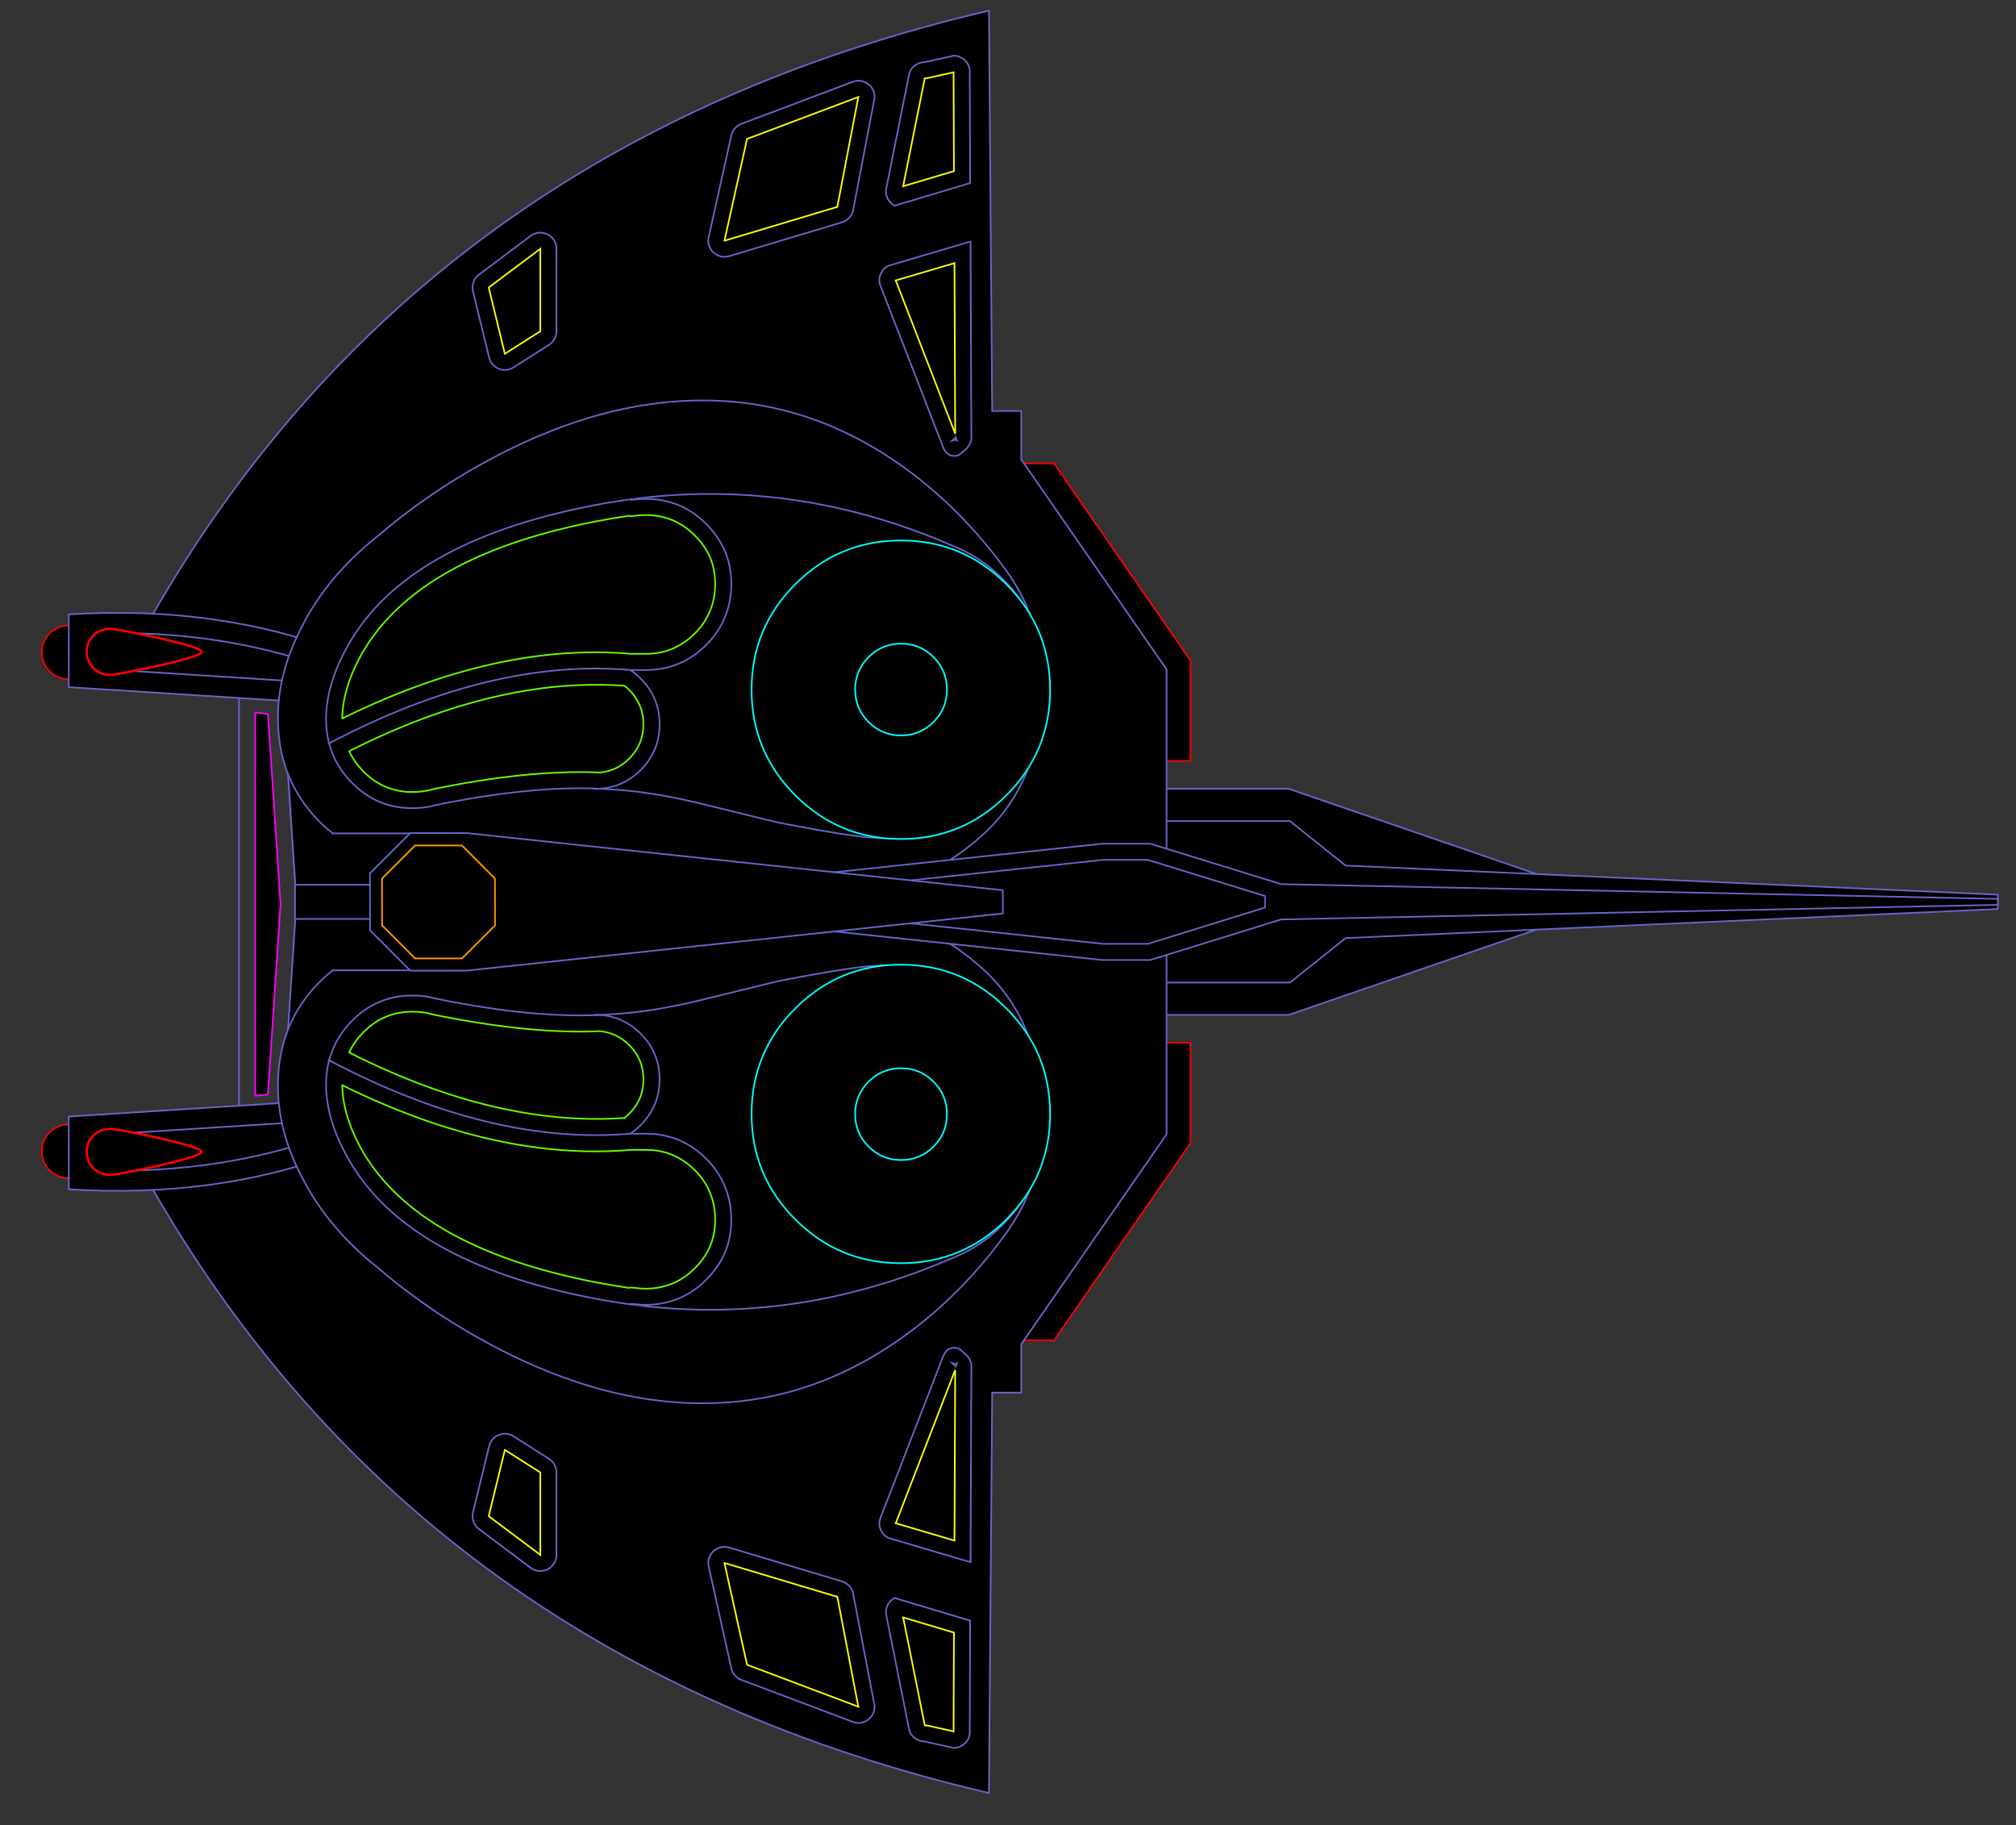 
<svg xmlns="http://www.w3.org/2000/svg" version="1.1" xmlns:xlink="http://www.w3.org/1999/xlink" preserveAspectRatio="none" x="0px" y="0px" width="950px" height="860px" viewBox="0 0 950 860">
<rect x="0" y="0" width="950" height="860" fill="#333333" stroke="none"/>
<defs>
<g id="Wireframe_0_Layer6_0_FILL">
<path fill="#000000" stroke="none" d="
M -211.65 -116.35
L -219.5 -117.25 -219.5 120.1 -211.65 119.25 -203.85 1.45 -211.65 -116.35 Z"/>
</g>

<g id="Wireframe_0_Layer6_1_FILL">
<path fill="#000000" stroke="none" d="
M 573.25 -17.45
L 420.45 -70 292.95 -70 292.95 70 420.45 70 573.25 17.35 573.25 -17.45 Z"/>
</g>

<g id="Wireframe_0_Layer6_2_FILL">
<path fill="#000000" stroke="none" d="
M 455.7 -22.45
L 421.25 -50 292.95 -50 292.95 50 421.25 50 455.7 22.45 596.05 16.2 859.55 4.45 859.55 -4.45 596.05 -16.2 455.7 -22.45 Z"/>
</g>

<g id="Thruster_0_Layer1_0_FILL">
<path fill="#000000" stroke="none" d="
M -28.05 -92.1
L -56.4 -92.1 29.2 92.15 56.45 92.15 56.45 29.95 -28.05 -92.1 Z"/>
</g>

<g id="Wing_0_Layer10_0_FILL">
<path fill="#000000" stroke="none" d="
M 250.85 -304.5
L 232.85 -304.5 230.85 -552.4
Q -118.9 -470.85 -286.95 -178.55
L -208.95 -167.55 -197.95 -0.6 340.85 -0.6 340.85 -144.55 250.85 -274.5 250.85 -304.5 Z"/>
</g>

<g id="Wing_0_Layer9_0_FILL">
<path fill="#000000" stroke="none" d="
M -350.8 -166.85
Q -355.65 -161.95 -355.65 -155.05 -355.65 -148.2 -350.8 -143.35 -347.15 -139.7 -342.35 -138.75 -340.8 -138.45 -339.05 -138.45 -332.15 -138.45 -327.3 -143.35 -322.4 -148.2 -322.4 -155.05 -322.4 -161.95 -327.3 -166.85 -332.15 -171.7 -339.05 -171.7 -340.8 -171.7 -342.35 -171.35 -347.15 -170.45 -350.8 -166.85 Z"/>
</g>

<g id="Wing_0_Layer9_1_FILL">
<path fill="#000000" stroke="none" d="
M -338.95 -178.55
L -338.95 -133.55 -178.4 -123.3 -168.35 -154.55
Q -245.95 -184.5 -338.95 -178.55 Z"/>
</g>

<g id="Wing_0_Layer9_2_FILL">
<path fill="#000000" stroke="none" d="
M -187.35 -136.4
L -183.95 -146.95
Q -245.528 -168.271 -316.85 -166.95
L -316.85 -144.65 -187.35 -136.4 Z"/>
</g>

<g id="Cannon_Node_0_Layer0_0_FILL">
<path fill="#000000" stroke="none" d="
M -2 -9.8
Q -4.9 -9.25 -7.1 -7.1 -10 -4.15 -10 0 -10 4.1 -7.1 7.05 -4.9 9.25 -2 9.8 -1.1 10 0 10 3.25 10 21.05 6.05 40 1.8 40 0 40 -1.8 21.05 -6.05 3.25 -10 0 -10 -1.1 -10 -2 -9.8 Z"/>
</g>

<g id="Wing_0_Layer8_0_FILL">
<path fill="#000000" stroke="none" d="
M 240.35 -207.35
Q 240.2 -207.5 240.1 -207.65 215.35 -241.45 183.75 -265.5 127.482 -308.309 62.3 -310.9 59.226 -311.018 56.1 -311.05 -12 -311.9 -85.55 -270.45 -108.55 -257.5 -129.3 -241.85 -139.75 -234 -145.6 -228.7 -176.1 -205.05 -192.55 -174.95 -192.7 -174.7 -192.8 -174.4 -209.75 -143.6 -209.4 -113.7
L -209.4 -113.6
Q -209.2 -79.65 -188.45 -55.4 -188.05 -54.9 -187.55 -54.35
L -187.5 -54.3
Q -181.792 -47.837 -175.45 -43 -156.489 -28.6 -131.75 -28.6
L -131.7 -28.6
Q -130.42 -28.582 -128.95 -28.65 -127.641 -28.6 -126.35 -28.6
L -126.25 -28.6
Q -118.495 -28.515 -103.95 -30.75 -103.235 -30.768 -102.55 -30.9
L -102.4 -30.9
Q -87.159 -33.415 -78.1 -34.95
L -77.7 -35
Q -77.538 -34.998 -77.4 -35.05
L -77.25 -35.05
Q -48.051 -39.9 -28.2 -40.65 -11.227 -40.013 8.9 -36.4 9.4 -36.3 9.9 -36.25 27.3 -33.05 53.9 -26.2 88.75 -17.3 97.2 -15.45 121.85 -10 152.1 -10.6
L 152.15 -10.6
Q 152.2 -10.6 152.25 -10.6 152.35 -10.6 152.45 -10.6 152.6 -10.6 152.75 -10.6 156.344 -10.517 159.9 -10.75 193.046 -12.648 224.1 -39.55
L 224.15 -39.65
Q 224.5 -39.95 224.85 -40.25
L 224.85 -40.25
Q 263.9 -73.756 263.9 -135.65 263.95 -175.7 240.35 -207.35
M -85.95 -35
Q -86.15 -35 -86.3 -34.95
L -86.7 -34.9 -86.3 -34.95
Q -86.15 -35 -85.95 -35 Z"/>
</g>

<g id="Wing_0_Layer7_0_FILL">
<path fill="#6666CC" stroke="none" d="
M 209.9 -288.4
L 210 -288.5
Q 210.026 -288.514 210 -288.55 209.978 -288.475 209.9 -288.4
M 206.5 -285.45
Q 206.402 -285.308 206.25 -285.2 209.472 -285.877 210.15 -286.25 209.884 -286.455 209.55 -286.7
L 209.65 -286.7
Q 210.68 -286.557 210.15 -286.25 212.146 -284.78 211.65 -286
L 211.65 -286.05 209.95 -290.5 209.95 -289.7
Q 209.949 -289.219 210 -288.7 210.019 -288.627 210 -288.55 210.095 -288.673 210.15 -288.8
L 210.05 -288.5 210.5 -288.95 209.7 -288.15
Q 209.836 -288.272 209.9 -288.4
L 206.5 -285.45
M 173 -385.5
L 171.35 -384.85 173.1 -385.4 172.65 -386.55 173 -385.55 173 -385.5 173 -385.5 172.95 -385.4 173 -385.5
M 67.1 -410
L 67.05 -410 67.05 -409.95 67.05 -409.95 67.05 -409.95 67.1 -409.95 67.1 -410 Z"/>
</g>

<g id="Wing_0_Layer6_0_FILL">
<path fill="#000000" stroke="none" d="
M 240.45 -199.4
Q 226.15 -214.15 208.65 -220.95 133.05 -253.95 54.6 -253.15 20.2 -252.8 -14.75 -245.95 -129.4 -223.6 -165.65 -160.05 -179.6 -135.65 -179.6 -113.75 -179.6 -90.9 -164 -74.7 -148.35 -58.6 -126.25 -58.6 -122.2 -58.6 -118.35 -59.1 -114.8 -59.6 -111.45 -60.55 -47.6 -73.65 -2.85 -70.2 20.85 -68.9 49.05 -62.25 51.6 -61.65 54.6 -60.9 70.8 -57 100.3 -49.7 130.75 -43.75 148.7 -41.35 166.65 -39.05 176.85 -40.6
L 176.85 -40.65
Q 176.993 -40.65 177.1 -40.65 179.8 -40.65 182.45 -40.8 216.1 -42.7 240.45 -67.9 250.7 -78.45 256.95 -90.75 266.8 -110.1 266.8 -133.65 266.8 -157.2 256.95 -176.5 250.7 -188.8 240.45 -199.4 Z"/>
</g>

<g id="CORE_0_Layer1_0_FILL">
<path fill="#000000" stroke="none" d="
M 110.25 -197.15
Q 83.9 -170.8 83.9 -133.55 83.9 -96.3 110.25 -69.95 136.6 -43.6 173.85 -43.6 211.1 -43.6 237.45 -69.95 263.8 -96.3 263.8 -133.55 263.8 -170.8 237.45 -197.15 211.1 -223.5 173.85 -223.5 136.6 -223.5 110.25 -197.15 Z"/>
</g>

<g id="CORE_0_Layer1_1_FILL">
<path fill="#000000" stroke="none" d="
M 110.25 -197.15
Q 83.9 -170.8 83.9 -133.55 83.9 -96.3 110.25 -69.95 136.6 -43.6 173.85 -43.6 211.1 -43.6 237.45 -69.95 263.8 -96.3 263.8 -133.55 263.8 -170.8 237.45 -197.15 211.1 -223.5 173.85 -223.5 136.6 -223.5 110.25 -197.15 Z"/>
</g>

<g id="Wing_0_Layer4_0_FILL">
<path fill="#000000" stroke="none" d="
M 8.1 -131.8
Q 6.706 -133.194 5.2 -134.4 -73.919 -140.099 -165.35 -93.9 -162.227 -87.264 -156.8 -81.65
L -156.85 -81.7
Q -144.146 -68.627 -126.25 -68.6 -122.866 -68.602 -119.65 -69.05
L -119.75 -69
Q -116.882 -69.405 -114.2 -70.2 -113.789 -70.275 -113.45 -70.35 -55.812 -82.176 -13.4 -80.8
L -13.35 -80.8
Q -11.735 -80.741 -10.2 -80.7 0.399 -81.592 8.1 -89.35 16.903 -98.099 16.9 -110.55 16.903 -122.976 8.1 -131.8
L 8.1 -131.8
M 10.95 -239.55
Q 9.262 -239.284 7.65 -239.6 -2.567 -238.135 -12.85 -236.15 -122.012 -214.849 -157 -155.1
L -157 -155.1
Q -169.324 -133.476 -169.6 -114.15 -73.758 -161.408 9.3 -154.15
L 19.8 -154.2
Q 36.647 -154.696 48.65 -166.75
L 48.7 -166.75
Q 55.029 -173.05 58.1 -180.75
L 58.15 -180.9
Q 61.287 -188.345 61.3 -197.1
L 61.3 -197.15
Q 61.3 -197.349 61.3 -197.55
L 61.3 -197.6
Q 61.288 -206.358 58.15 -213.85 54.915 -221.296 48.65 -227.55 36.104 -240.1 18.3 -240.1 14.508 -240.105 10.95 -239.55 Z"/>
</g>

<g id="Wing_0_Layer1_0_FILL">
<path fill="#000000" stroke="none" d="
M 18.3 -250.6
Q 13.709 -250.6 9.4 -249.95
L 9.4 -249.45
Q 13.709 -250.1 18.3 -250.1 40.25 -250.1 55.75 -234.6 63.436 -226.914 67.4 -217.7 63.613 -227.237 55.75 -235.1 40.25 -250.6 18.3 -250.6 Z"/>
</g>

<g id="Wireframe_0_Layer3_0_FILL">
<path fill="#000000" stroke="none" d="
M -119.35 -10.55
L -194.85 -10.55 -194.85 10.6 -119.35 10.6 -119.35 -10.55 Z"/>
</g>

<g id="Wireframe_0_Layer3_1_FILL">
<path fill="#000000" stroke="none" d="
M 304.95 -36
L 24.3 -6.1 24.25 6.1 304.9 36 334.75 36 415.8 10.9 859.55 1.85 859.55 -1.85 415.85 -10.95 334.75 -36 304.95 -36 Z"/>
</g>

<g id="Wireframe_0_Layer3_2_FILL">
<path fill="#000000" stroke="none" d="
M 405.8 -3.6
L 333.25 -26 305.5 -26 61.45 0 305.45 26 333.25 26 405.8 3.5 405.8 -3.6 Z"/>
</g>

<g id="Wireframe_0_Layer3_3_FILL">
<path fill="#000000" stroke="none" d="
M -123.5 -42.55
L -148.45 -17.65 -148.4 17.6 -123.5 42.55 -88.25 42.55 243.5 7.2 243.45 -7.2 -88.3 -42.55 -123.5 -42.55 Z"/>
</g>

<g id="Wireframe_0_Layer3_3_MEMBER_0_FILL">
<path fill="#000000" stroke="none" d="
M -121.7 -37.95
L -143.95 -15.7 -143.9 15.75 -121.65 38 -90.2 38 -67.95 15.8 -68 -15.7 -90.2 -37.95 -121.7 -37.95 Z"/>
</g>

<path id="Wireframe_0_Layer6_0_1_STROKES" stroke="#FF00FF" stroke-width="1" stroke-linejoin="round" stroke-linecap="round" fill="none" d="
M -219.5 -117.225
L -211.625 -116.35 -203.825 1.45 -211.625 119.25 -219.5 120.125 -219.5 -117.225 Z"/>

<path id="Wireframe_0_Layer6_0_2_STROKES" stroke="#6666CC" stroke-width="1" stroke-linejoin="round" stroke-linecap="round" fill="none" d="
M -229.5 -128.4
L -202.2 -125.4 -193.8 1.45 -202.2 128.3 -229.5 131.3 -229.5 -128.4 Z"/>

<path id="Wireframe_0_Layer6_1_1_STROKES" stroke="#6666CC" stroke-width="1" stroke-linejoin="round" stroke-linecap="round" fill="none" d="
M 292.95 -70
L 420.45 -70 573.25 -17.45 573.25 17.35 420.45 70 292.95 70 292.95 -70 Z"/>

<path id="Wireframe_0_Layer6_2_1_STROKES" stroke="#6666CC" stroke-width="1" stroke-linejoin="round" stroke-linecap="round" fill="none" d="
M 596.05 16.2
L 455.7 22.45 421.25 50 292.95 50 292.95 -50 421.25 -50 455.7 -22.45 596.05 -16.2 859.55 -4.45 859.55 4.45 596.05 16.2 Z"/>

<path id="Thruster_0_Layer1_0_1_STROKES" stroke="#FF0000" stroke-width="1" stroke-linejoin="round" stroke-linecap="round" fill="none" d="
M 56.45 29.95
L 56.45 92.15 29.2 92.15 -56.4 -92.1 -28.05 -92.1 56.45 29.95 Z"/>

<path id="Wing_0_Layer10_0_1_STROKES" stroke="#6666CC" stroke-width="1" stroke-linejoin="round" stroke-linecap="round" fill="none" d="
M -286.95 -178.55
Q -118.9 -470.85 230.85 -552.4
L 232.85 -304.5 250.85 -304.5 250.85 -274.5 340.85 -144.55 340.85 -0.6 -197.95 -0.6 -208.95 -167.55 -286.95 -178.55 Z"/>

<path id="Wing_0_Layer9_0_1_STROKES" stroke="#FF0000" stroke-width="1" stroke-linejoin="round" stroke-linecap="round" fill="none" d="
M -322.4 -155.05
Q -322.4 -148.2 -327.3 -143.35 -332.15 -138.45 -339.05 -138.45 -340.8 -138.45 -342.35 -138.75 -347.15 -139.7 -350.8 -143.35 -355.65 -148.2 -355.65 -155.05 -355.65 -161.95 -350.8 -166.85 -347.15 -170.45 -342.35 -171.35 -340.8 -171.7 -339.05 -171.7 -332.15 -171.7 -327.3 -166.85 -322.4 -161.95 -322.4 -155.05 Z"/>

<path id="Wing_0_Layer9_1_1_STROKES" stroke="#6666CC" stroke-width="1" stroke-linejoin="round" stroke-linecap="round" fill="none" d="
M -338.95 -178.55
Q -245.95 -184.5 -168.35 -154.55
L -178.4 -123.3 -338.95 -133.55 -338.95 -178.55 Z"/>

<path id="Wing_0_Layer9_2_1_STROKES" stroke="#6666CC" stroke-width="1" stroke-linejoin="round" stroke-linecap="round" fill="none" d="
M -316.85 -166.95
Q -245.528 -168.271 -183.925 -146.95
L -187.325 -136.4 -316.85 -144.65"/>

<path id="Cannon_Node_0_Layer0_0_1_STROKES" stroke="#FF0000" stroke-width="1" stroke-linejoin="round" stroke-linecap="round" fill="none" d="
M 40 0
Q 40 1.8 21.05 6.05 3.25 10 0 10 -1.1 10 -2 9.8 -4.9 9.25 -7.1 7.05 -10 4.1 -10 0 -10 -4.15 -7.1 -7.1 -4.9 -9.25 -2 -9.8 -1.1 -10 0 -10 3.25 -10 21.05 -6.05 40 -1.8 40 0 Z"/>

<path id="Wing_0_Layer8_0_1_STROKES" stroke="#6666CC" stroke-width="1" stroke-linejoin="miter" stroke-linecap="square" stroke-miterlimit="3" fill="none" d="
M 57.25 -411.9
L 71.25 -474.9
Q 71.75 -477.6 73.7 -479.7 75.55 -481.75 78.25 -482.6
L 147.2 -508.6
Q 150.8 -509.65 154.15 -508.1 157.6 -506.5 159.15 -503.1 160.65 -499.7 159.6 -496.1
L 146.6 -428.1
Q 145.85 -425.7 144.05 -423.9 142.25 -422.15 139.9 -421.375
L 69.75 -400.325
Q 66.447 -399.442 63.25 -400.75 59.95 -402.15 58.25 -405.3 56.55 -408.45 57.25 -411.9 Z
M 191.05 -520.5
L 209 -524.5
Q 211.85 -524.5 214.3 -522.95 216.75 -521.45 218 -518.9 219.25 -516.3 218.95 -513.45
L 219.2 -445.65 172.45 -431.65
Q 171.95 -431.9 171.5 -432.2 168.8 -434 167.7 -437.05 166.55 -440.1 167.45 -443.2
L 181.45 -513.2
Q 182.25 -516.4 185 -518.45 187.75 -520.5 191.05 -520.5 Z
M 217.1 -281.4
L 213.1 -277.9
Q 211.5 -276.4 208.5 -276.75 204.35 -277.2 202.35 -282.4
L 163.35 -382.9
Q 162.4 -386.35 163.9 -389.6 165.35 -392.85 168.55 -394.45
L 219.45 -409.45 219.95 -289.75
Q 220.2 -287.4 219.5 -285.25 218.7 -283.15 217.1 -281.4 Z
M -175.425 -43
Q -181.792 -47.837 -187.5 -54.3
L -187.55 -54.35
Q -188.05 -54.9 -188.45 -55.4 -209.2 -79.65 -209.4 -113.6
L -209.4 -113.7
Q -209.75 -143.6 -192.8 -174.4 -192.7 -174.7 -192.55 -174.95 -176.1 -205.05 -145.6 -228.7 -139.75 -234 -129.3 -241.85 -108.55 -257.5 -85.55 -270.45 -12 -311.9 56.1 -311.05 59.226 -311.018 62.325 -310.9 127.482 -308.309 183.75 -265.5 215.35 -241.45 240.1 -207.65 240.2 -207.5 240.35 -207.35 263.95 -175.7 263.9 -135.65 263.9 -73.756 224.875 -40.225 224.712 -40.088 224.55 -39.95
L 224.85 -40.25
Q 224.5 -39.95 224.15 -39.65
L 224.1 -39.55
Q 193.046 -12.648 159.925 -10.725 156.344 -10.517 152.75 -10.6 152.6 -10.6 152.45 -10.6 152.35 -10.6 152.25 -10.6 152.2 -10.6 152.15 -10.6
L 152.1 -10.6
M -131.7 -28.6
L -131.75 -28.6
M -41.55 -345.5
L -63.55 -331.5
Q -66.45 -329.7 -69.75 -329.95 -73.1 -330.25 -75.6 -332.5 -78.15 -334.8 -78.75 -338.05
L -88.75 -379.05
Q -89.3 -381.85 -88.25 -384.55 -87.25 -387.25 -84.95 -388.95
L -52.95 -412.95
Q -49.85 -415.25 -46 -414.9 -42.15 -414.55 -39.55 -411.65 -36.95 -408.8 -36.95 -404.95
L -36.95 -353.95
Q -36.95 -351.4 -38.15 -349.15 -39.45 -346.9 -41.55 -345.5 Z
M -85.95 -35
Q -86.15 -35 -86.3 -34.95
L -86.7 -34.9"/>

<path id="Wing_0_Layer8_1_1_STROKES" stroke="#6666CC" stroke-width="1" stroke-linejoin="round" stroke-linecap="round" fill="none" d="
M -175.425 -43
L -103.5 -43"/>

<path id="Wing_0_Layer7_0_1_STROKES" stroke="#FFFF00" stroke-width="1" stroke-linejoin="miter" stroke-linecap="square" stroke-miterlimit="3" fill="none" d="
M 67.1 -409.975
L 67.075 -410 67.075 -410.025 81 -472.725
Q 81.019 -472.82 81.05 -472.925
L 81.125 -473
Q 81.181 -473.033 81.25 -473.05 81.507 -473.15 81.775 -473.25
L 150.025 -498.975
Q 150.016 -498.942 150 -498.9 149.872 -498.438 149.775 -497.975
L 136.975 -430.975
Q 137.005 -430.996 137.025 -431.025
L 137.05 -431.05 137.025 -430.95 136.975 -430.925 67.1 -409.975 Z
M 177.725 -443.675
L 191.1 -510.5
Q 192.169 -510.51 193.225 -510.75
L 208.975 -514.25
Q 208.946 -513.831 208.95 -513.425
L 209.175 -453.075 177.725 -443.675 Z
M 209.95 -290.475
L 173.125 -385.375 209.5 -396.1 209.95 -290.475 Z"/>

<path id="Wing_0_Layer6_0_1_STROKES" stroke="#6666CC" stroke-width="1" stroke-linejoin="round" stroke-linecap="round" fill="none" d="
M 176.85 -40.6
Q 166.65 -39.05 148.7 -41.35 130.75 -43.75 100.3 -49.7 70.8 -57 54.6 -60.9 51.6 -61.65 49.05 -62.25 20.85 -68.9 -2.85 -70.2 -47.6 -73.65 -111.45 -60.55 -114.8 -59.6 -118.35 -59.1 -122.2 -58.6 -126.25 -58.6 -148.35 -58.6 -164 -74.7 -179.6 -90.9 -179.6 -113.75 -179.6 -135.65 -165.65 -160.05 -129.4 -223.6 -14.75 -245.95 20.2 -252.8 54.6 -253.15 133.05 -253.95 208.65 -220.95 226.15 -214.15 240.45 -199.4 250.7 -188.8 256.95 -176.5 266.8 -157.2 266.8 -133.65 266.8 -110.1 256.95 -90.75 250.7 -78.45 240.45 -67.9 216.1 -42.7 182.45 -40.8 179.8 -40.65 177.1 -40.65
M 176.85 -40.6
L 176.85 -40.65
Q 176.993 -40.65 177.1 -40.65"/>

<path id="Wing_0_Layer6_0_2_STROKES" stroke="#00FFFF" stroke-width="1" stroke-linejoin="round" stroke-linecap="round" fill="none" d="
M 177.1 -40.65
Q 176.993 -40.648 176.85 -40.6"/>

<path id="CORE_0_Layer1_0_1_STROKES" stroke="#00FFFF" stroke-width="1" stroke-linejoin="round" stroke-linecap="round" fill="none" d="
M 92.471 0.018
Q 92.471 38.323 65.375 65.419 38.278 92.515 -0.027 92.515 -38.331 92.515 -65.428 65.419 -92.524 38.323 -92.524 0.018 -92.524 -38.287 -65.428 -65.383 -38.331 -92.48 -0.027 -92.48 38.278 -92.48 65.375 -65.383 92.471 -38.287 92.471 0.018 Z"/>

<path id="CORE_0_Layer1_1_1_STROKES" stroke="#00FFFF" stroke-width="1" stroke-linejoin="round" stroke-linecap="round" fill="none" d="
M 28.431 -0.037
Q 28.431 11.73 20.107 20.054 11.784 28.377 0.017 28.377 -11.75 28.377 -20.073 20.054 -28.397 11.73 -28.397 -0.037 -28.397 -11.804 -20.073 -20.127 -11.75 -28.451 0.017 -28.451 11.784 -28.451 20.107 -20.127 28.431 -11.804 28.431 -0.037 Z"/>

<path id="Wing_0_Layer4_0_1_STROKES" stroke="#66FF00" stroke-width="1" stroke-linejoin="round" stroke-linecap="round" fill="none" d="
M 10.95 -239.55
Q 14.508 -240.105 18.3 -240.1 36.104 -240.1 48.675 -227.525 54.915 -221.296 58.175 -213.85 61.288 -206.358 61.3 -197.6
L 61.3 -197.55
Q 61.3 -197.349 61.3 -197.15
L 61.3 -197.1
Q 61.287 -188.345 58.175 -180.875
L 58.1 -180.725
Q 55.029 -173.05 48.7 -166.725
L 48.675 -166.725
Q 36.647 -154.696 19.825 -154.175
L 9.325 -154.15
Q -73.758 -161.408 -169.6 -114.125 -169.324 -133.476 -156.975 -155.075
L -156.975 -155.1
Q -122.012 -214.849 -12.825 -236.125 -2.567 -238.135 7.65 -239.575 9.262 -239.284 10.95 -239.55 Z
M 8.125 -131.8
Q 16.903 -122.976 16.9 -110.55 16.903 -98.099 8.125 -89.325 0.399 -81.592 -10.175 -80.675 -11.735 -80.741 -13.325 -80.8
L -13.375 -80.8
Q -55.812 -82.176 -113.45 -70.35 -113.789 -70.275 -114.175 -70.175 -116.882 -69.405 -119.75 -69
L -119.65 -69.025
Q -122.866 -68.602 -126.25 -68.6 -144.146 -68.627 -156.825 -81.675
L -156.8 -81.625
Q -162.227 -87.264 -165.35 -93.875 -73.919 -140.099 5.2 -134.4 6.706 -133.194 8.125 -131.775
L 8.125 -131.8 Z"/>

<path id="Wing_0_Layer1_0_1_STROKES" stroke="#6666CC" stroke-width="1" stroke-linejoin="round" stroke-linecap="round" fill="none" d="
M 67.4 -217.7
Q 71.256 -208.432 71.3 -197.6 71.3 -197.349 71.3 -197.1 71.256 -186.268 67.4 -177.025 63.614 -167.488 55.75 -159.65 40.901 -144.801 20.125 -144.175
L 8.775 -144.15
Q 12.151 -141.899 15.2 -138.85 26.9 -127.1 26.9 -110.55 26.9 -93.95 15.2 -82.25 3.5 -70.55 -13.1 -70.55 -13.401 -70.55 -13.7 -70.55
M 9.4 -249.925
L 9.4 -249.425
Q 13.709 -250.1 18.3 -250.1 40.25 -250.1 55.75 -234.6 63.436 -226.914 67.4 -217.7
M -178.05 -98.575
Q -77.517 -151.589 8.775 -144.15"/>

<path id="Wing_0_Layer0_0_1_STROKES" stroke="#FFFF00" stroke-width="1" stroke-linejoin="miter" stroke-linecap="square" stroke-miterlimit="3" fill="none" d="
M -78.9 -381
L -46.975 -404.925 -46.95 -404.95 -46.95 -353.9 -47.025 -353.875 -68.925 -339.925 -68.825 -340
Q -68.881 -339.966 -68.925 -339.95 -68.978 -340.178 -69.025 -340.425
L -78.9 -380.975 -78.9 -381 Z"/>

<path id="Wireframe_0_Layer3_0_1_STROKES" stroke="#6666CC" stroke-width="1" stroke-linejoin="round" stroke-linecap="round" fill="none" d="
M -194.85 -10.55
L -119.35 -10.55 -119.35 10.6 -194.85 10.6 -194.85 -10.55 Z"/>

<path id="Wireframe_0_Layer3_1_1_STROKES" stroke="#6666CC" stroke-width="1" stroke-linejoin="round" stroke-linecap="round" fill="none" d="
M 24.25 6.1
L 304.9 36 334.75 36 415.8 10.9 859.55 1.85 859.55 -1.85 415.85 -10.95 334.75 -36 304.95 -36 24.3 -6.1 24.25 6.1 Z"/>

<path id="Wireframe_0_Layer3_2_1_STROKES" stroke="#6666CC" stroke-width="1" stroke-linejoin="round" stroke-linecap="round" fill="none" d="
M 61.475 0
L 305.525 -26 333.25 -26 405.825 -3.575 405.825 3.525 333.25 26 305.475 26 61.475 0 Z"/>

<path id="Wireframe_0_Layer3_3_1_STROKES" stroke="#6666CC" stroke-width="1" stroke-linejoin="round" stroke-linecap="round" fill="none" d="
M 243.5 7.2
L -88.25 42.55 -123.5 42.55 -148.4 17.6 -148.45 -17.65 -123.5 -42.55 -88.3 -42.55 243.45 -7.2 243.5 7.2 Z"/>

<path id="Wireframe_0_Layer3_3_MEMBER_0_1_STROKES" stroke="#FF9900" stroke-width="1" stroke-linejoin="round" stroke-linecap="round" fill="none" d="
M -70.967 14.598
L -91.454 35.04 -120.412 35.04 -140.9 14.552 -140.946 -14.406 -120.458 -34.893 -91.454 -34.893 -71.013 -14.406 -70.967 14.598 Z"/>
</defs>

<g transform="matrix( 0.761, 0, 0, 0.761, 287.3,424.95) ">
<g transform="matrix( 1, 0, 0, 1, 0,0) ">
<use xlink:href="#Wireframe_0_Layer6_0_FILL"/>

<use xlink:href="#Wireframe_0_Layer6_0_1_STROKES"/>

<use xlink:href="#Wireframe_0_Layer6_0_2_STROKES"/>
</g>

<g transform="matrix( 1, 0, 0, 1, 0,0) ">
<use xlink:href="#Wireframe_0_Layer6_1_FILL"/>

<use xlink:href="#Wireframe_0_Layer6_1_1_STROKES"/>
</g>

<g transform="matrix( 1, 0, 0, 1, 0,0) ">
<use xlink:href="#Wireframe_0_Layer6_2_FILL"/>

<use xlink:href="#Wireframe_0_Layer6_2_1_STROKES"/>
</g>

<g transform="matrix( 1, 0, 0, -1, 4,-0.6) ">
<g transform="matrix( 1, 0, 0, 1, 299.2,-180) ">
<g transform="matrix( 1, 0, 0, 1, 0,0) ">
<use xlink:href="#Thruster_0_Layer1_0_FILL"/>

<use xlink:href="#Thruster_0_Layer1_0_1_STROKES"/>
</g>
</g>

<g transform="matrix( 1, 0, 0, 1, 0,0) ">
<use xlink:href="#Wing_0_Layer10_0_FILL"/>

<use xlink:href="#Wing_0_Layer10_0_1_STROKES"/>
</g>

<g transform="matrix( 1, 0, 0, 1, 0,0) ">
<use xlink:href="#Wing_0_Layer9_0_FILL"/>

<use xlink:href="#Wing_0_Layer9_0_1_STROKES"/>
</g>

<g transform="matrix( 1, 0, 0, 1, 0,0) ">
<use xlink:href="#Wing_0_Layer9_1_FILL"/>

<use xlink:href="#Wing_0_Layer9_1_1_STROKES"/>
</g>

<g transform="matrix( 1, 0, 0, 1, 0,0) ">
<use xlink:href="#Wing_0_Layer9_2_FILL"/>

<use xlink:href="#Wing_0_Layer9_2_1_STROKES"/>
</g>

<g transform="matrix( 1.423, 0, 0, 1.423, -313.6,-155.4) ">
<g transform="matrix( 1, 0, 0, 1, 0,0) ">
<use xlink:href="#Cannon_Node_0_Layer0_0_FILL"/>

<use xlink:href="#Cannon_Node_0_Layer0_0_1_STROKES"/>
</g>
</g>

<g transform="matrix( 1, 0, 0, 1, 0,0) ">
<use xlink:href="#Wing_0_Layer8_0_FILL"/>

<use xlink:href="#Wing_0_Layer8_0_1_STROKES"/>
</g>

<g transform="matrix( 1, 0, 0, 1, 0,0) ">
<use xlink:href="#Wing_0_Layer8_1_1_STROKES"/>
</g>

<g transform="matrix( 1, 0, 0, 1, 0,0) ">
<use xlink:href="#Wing_0_Layer7_0_FILL"/>

<use xlink:href="#Wing_0_Layer7_0_1_STROKES"/>
</g>

<g transform="matrix( 1, 0, 0, 1, 0,0) ">
<use xlink:href="#Wing_0_Layer6_0_FILL"/>

<use xlink:href="#Wing_0_Layer6_0_1_STROKES"/>

<use xlink:href="#Wing_0_Layer6_0_2_STROKES"/>
</g>

<g transform="matrix( 1, 0, 0, 1, 176.4,-132) ">
<g transform="matrix( 1.028, 0, 0, 1.028, -178.8,137.35) ">
<use xlink:href="#CORE_0_Layer1_0_FILL"/>

<use xlink:href="#CORE_0_Layer1_0_1_STROKES" transform="matrix( 0.972, 0, 0, 0.972, 173.85,-133.55) "/>
</g>

<g transform="matrix( 0.316, 0, 0, 0.316, -54.9,42.15) ">
<use xlink:href="#CORE_0_Layer1_1_FILL"/>

<use xlink:href="#CORE_0_Layer1_1_1_STROKES" transform="matrix( 3.166, 0, 0, 3.166, 173.75,-133.4) "/>
</g>
</g>

<g transform="matrix( 1, 0, 0, 1, 0,0) ">
<use xlink:href="#Wing_0_Layer4_0_FILL"/>

<use xlink:href="#Wing_0_Layer4_0_1_STROKES"/>
</g>

<g transform="matrix( 1, 0, 0, 1, 0,0) ">
<use xlink:href="#Wing_0_Layer1_0_FILL"/>

<use xlink:href="#Wing_0_Layer1_0_1_STROKES"/>
</g>

<g transform="matrix( 1, 0, 0, 1, 0,0) ">
<use xlink:href="#Wing_0_Layer0_0_1_STROKES"/>
</g>
</g>

<g transform="matrix( 1, 0, 0, 1, 4,0.6) ">
<g transform="matrix( 1, 0, 0, 1, 299.2,-180) ">
<g transform="matrix( 1, 0, 0, 1, 0,0) ">
<use xlink:href="#Thruster_0_Layer1_0_FILL"/>

<use xlink:href="#Thruster_0_Layer1_0_1_STROKES"/>
</g>
</g>

<g transform="matrix( 1, 0, 0, 1, 0,0) ">
<use xlink:href="#Wing_0_Layer10_0_FILL"/>

<use xlink:href="#Wing_0_Layer10_0_1_STROKES"/>
</g>

<g transform="matrix( 1, 0, 0, 1, 0,0) ">
<use xlink:href="#Wing_0_Layer9_0_FILL"/>

<use xlink:href="#Wing_0_Layer9_0_1_STROKES"/>
</g>

<g transform="matrix( 1, 0, 0, 1, 0,0) ">
<use xlink:href="#Wing_0_Layer9_1_FILL"/>

<use xlink:href="#Wing_0_Layer9_1_1_STROKES"/>
</g>

<g transform="matrix( 1, 0, 0, 1, 0,0) ">
<use xlink:href="#Wing_0_Layer9_2_FILL"/>

<use xlink:href="#Wing_0_Layer9_2_1_STROKES"/>
</g>

<g transform="matrix( 1.423, 0, 0, 1.423, -313.6,-155.4) ">
<g transform="matrix( 1, 0, 0, 1, 0,0) ">
<use xlink:href="#Cannon_Node_0_Layer0_0_FILL"/>

<use xlink:href="#Cannon_Node_0_Layer0_0_1_STROKES"/>
</g>
</g>

<g transform="matrix( 1, 0, 0, 1, 0,0) ">
<use xlink:href="#Wing_0_Layer8_0_FILL"/>

<use xlink:href="#Wing_0_Layer8_0_1_STROKES"/>
</g>

<g transform="matrix( 1, 0, 0, 1, 0,0) ">
<use xlink:href="#Wing_0_Layer8_1_1_STROKES"/>
</g>

<g transform="matrix( 1, 0, 0, 1, 0,0) ">
<use xlink:href="#Wing_0_Layer7_0_FILL"/>

<use xlink:href="#Wing_0_Layer7_0_1_STROKES"/>
</g>

<g transform="matrix( 1, 0, 0, 1, 0,0) ">
<use xlink:href="#Wing_0_Layer6_0_FILL"/>

<use xlink:href="#Wing_0_Layer6_0_1_STROKES"/>

<use xlink:href="#Wing_0_Layer6_0_2_STROKES"/>
</g>

<g transform="matrix( 1, 0, 0, 1, 176.4,-132) ">
<g transform="matrix( 1.028, 0, 0, 1.028, -178.8,137.35) ">
<use xlink:href="#CORE_0_Layer1_0_FILL"/>

<use xlink:href="#CORE_0_Layer1_0_1_STROKES" transform="matrix( 0.972, 0, 0, 0.972, 173.85,-133.55) "/>
</g>

<g transform="matrix( 0.316, 0, 0, 0.316, -54.9,42.15) ">
<use xlink:href="#CORE_0_Layer1_1_FILL"/>

<use xlink:href="#CORE_0_Layer1_1_1_STROKES" transform="matrix( 3.166, 0, 0, 3.166, 173.75,-133.4) "/>
</g>
</g>

<g transform="matrix( 1, 0, 0, 1, 0,0) ">
<use xlink:href="#Wing_0_Layer4_0_FILL"/>

<use xlink:href="#Wing_0_Layer4_0_1_STROKES"/>
</g>

<g transform="matrix( 1, 0, 0, 1, 0,0) ">
<use xlink:href="#Wing_0_Layer1_0_FILL"/>

<use xlink:href="#Wing_0_Layer1_0_1_STROKES"/>
</g>

<g transform="matrix( 1, 0, 0, 1, 0,0) ">
<use xlink:href="#Wing_0_Layer0_0_1_STROKES"/>
</g>
</g>

<g transform="matrix( 1, 0, 0, 1, 0,0) ">
<use xlink:href="#Wireframe_0_Layer3_0_FILL"/>

<use xlink:href="#Wireframe_0_Layer3_0_1_STROKES"/>
</g>

<g transform="matrix( 1, 0, 0, 1, 0,0) ">
<use xlink:href="#Wireframe_0_Layer3_1_FILL"/>

<use xlink:href="#Wireframe_0_Layer3_1_1_STROKES"/>
</g>

<g transform="matrix( 1, 0, 0, 1, 0,0) ">
<use xlink:href="#Wireframe_0_Layer3_2_FILL"/>

<use xlink:href="#Wireframe_0_Layer3_2_1_STROKES"/>
</g>

<g transform="matrix( 1, 0, 0, 1, 0,0) ">
<use xlink:href="#Wireframe_0_Layer3_3_FILL"/>

<use xlink:href="#Wireframe_0_Layer3_3_1_STROKES"/>
</g>

<g transform="matrix( 0.921, 0, 0, 0.921, -8.4,0.05) ">
<use xlink:href="#Wireframe_0_Layer3_3_MEMBER_0_FILL"/>

<use xlink:href="#Wireframe_0_Layer3_3_MEMBER_0_1_STROKES" transform="matrix( 1.086, 0, 0, 1.086, 9.1,-0.05) "/>
</g>
</g>
</svg>
